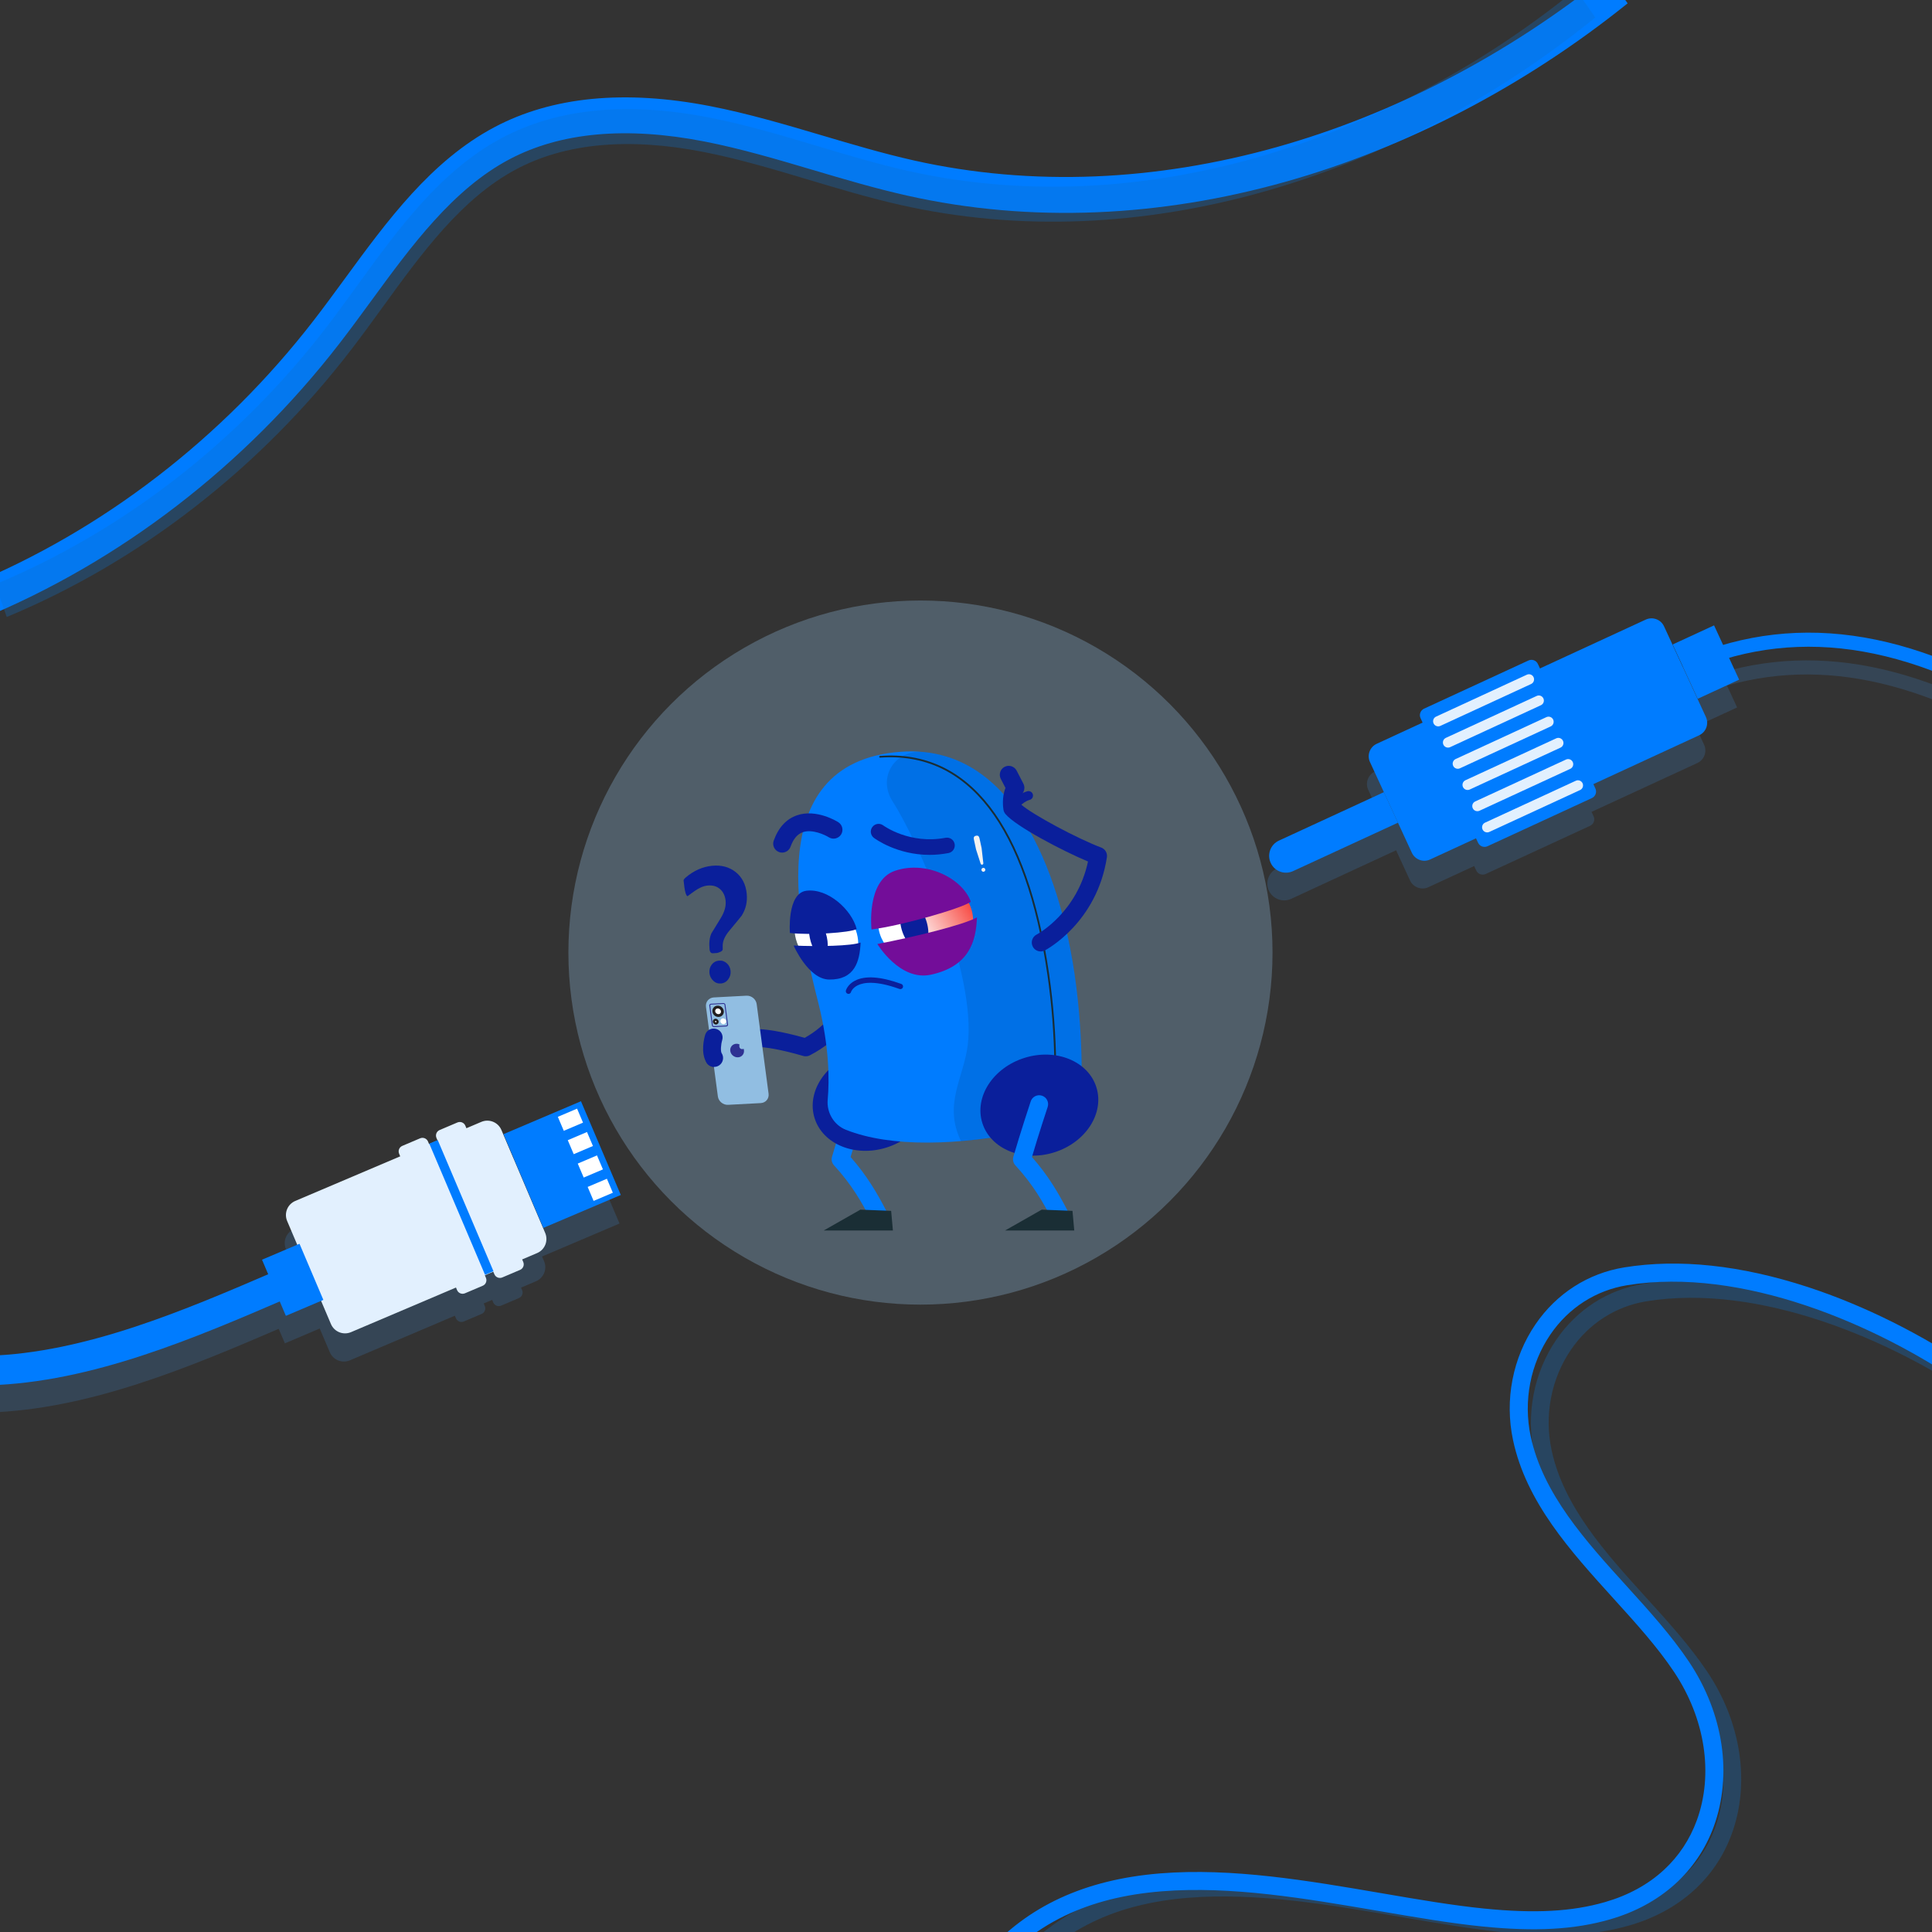 <svg enable-background="new 0 0 512 512" viewBox="0 0 512 512" xmlns="http://www.w3.org/2000/svg" xmlns:xlink="http://www.w3.org/1999/xlink"><rect x="0" y="0" width="512" height="512" fill="#333333" stroke="none"/><defs><clipPath id="a"><path d="m0 0h512v512h-512z"/></clipPath><clipPath id="b"></clipPath><clipPath id="c"></clipPath><linearGradient id="d" gradientUnits="userSpaceOnUse" x1="241.451" x2="261.155" y1="246.536" y2="234.536"><stop offset="0" stop-color="#fff"/><stop offset="1" stop-color="#f40a00"/></linearGradient><path id="e" d="m131.02 337.7c.34.8 1.27 1.18 2.08.84l4.73-2.01c.8-.34 1.18-1.27.84-2.08l-.29-.69 3.95-1.68c2.07-.88 3.03-3.26 2.15-5.33l-11.6-27.29c-.88-2.07-3.26-3.03-5.33-2.15l-3.95 1.68-.29-.69c-.34-.8-1.27-1.18-2.08-.84l-4.73 2.01c-.8.34-1.18 1.27-.84 2.08l.29.69-2.24.95-.29-.69c-.34-.8-1.27-1.18-2.08-.84l-4.73 2.01c-.8.34-1.18 1.27-.84 2.08l.29.69-27.81 11.82c-2.07.88-3.03 3.26-2.15 5.33l11.6 27.29c.88 2.07 3.26 3.03 5.33 2.15l27.81-11.82.29.69c.34.8 1.27 1.18 2.08.84l4.73-2.01c.8-.34 1.18-1.27.84-2.08l-.29-.69 2.24-.95z"/><path id="f" d="m440.99 165.99 11.09 24.02c.85 1.83.05 4-1.79 4.85l-71.29 32.91c-1.83.85-4 .05-4.85-1.79l-11.09-24.02c-.85-1.83-.05-4 1.79-4.85l71.29-32.91c1.84-.84 4.01-.04 4.85 1.79z"/></defs><g clip-path="url(#a)"><path d="m143.65 332.98 20.53-8.73-10.57-24.85-20.53 8.73-.52-1.22c-.88-2.07-3.26-3.03-5.33-2.15l-3.95 1.68-.29-.69c-.34-.8-1.27-1.18-2.08-.84l-4.73 2.01c-.8.34-1.18 1.27-.84 2.08l.29.69-2.24.95-.29-.69c-.34-.8-1.27-1.18-2.08-.84l-4.73 2.01c-.8.34-1.18 1.27-.84 2.08l.29.69-27.81 11.82c-2.07.88-3.03 3.26-2.15 5.33l2.6 6.13-9.23 3.93 1.62 3.81c-23.07 9.93-49.02 20.84-74.18 21.56-10.77.31-31.68-3.68-50.64-33.85-5.18-8.24-9.38-17.06-12.81-24.6-.59-1.31-1.17-2.71-1.78-4.19-2.94-7.13-6.26-15.21-14.04-19.12-11.1-5.6-21.01.69-28.98 5.75-.97.62-1.92 1.22-2.87 1.8-2.54 1.55-5.16 3.24-7.69 4.87-13.32 8.58-27.1 17.45-42.05 15.98-13.49-1.33-25.52-10.25-32.2-23.86-13.36-27.22-11.14-54.75 6.78-84.17 15.79-25.93 40.83-48.89 62.92-69.15 3.34-3.06 6.5-5.96 9.59-8.84 6.29-5.84 13.37-12.81 17.9-21.51 5.15-9.91 5.98-20.54 2.27-29.18-3.17-7.39-9.84-13.69-19.8-18.74-16.11-8.16-33.27-11.59-51-10.22-15.38 1.19-31.64 6.06-48.34 14.47-29.85 15.03-56.52 38.51-80.9 61.65l-17.34 16.46 5.4 5.69 17.34-16.46c23.94-22.72 50.08-45.76 79.03-60.33 15.78-7.95 31.07-12.54 45.42-13.66 16.28-1.26 32.05 1.9 46.86 9.4 8.28 4.19 13.71 9.18 16.14 14.84 2.74 6.37 1.98 14.77-2.02 22.47-3.95 7.59-10.48 13.99-16.28 19.39-3.07 2.86-6.22 5.74-9.55 8.8-22.47 20.61-47.94 43.97-64.31 70.85-9.09 14.92-14.31 29.12-15.97 43.4-1.88 16.25 1.09 32.5 8.85 48.3 1.5 3.06 3.24 5.93 5.19 8.57 8.25 11.19 20.16 18.34 33.28 19.64 17.67 1.75 33.29-8.31 47.06-17.19 2.61-1.68 5.07-3.26 7.53-4.77.98-.6 1.97-1.23 2.98-1.87 8.53-5.42 14.62-8.72 21.25-5.37 5.17 2.6 7.79 8.96 10.32 15.11.61 1.48 1.24 3.01 1.89 4.45 3.54 7.78 7.88 16.89 13.31 25.53 9.03 14.37 28.51 38.34 57.5 37.52 26.63-.76 53.32-11.98 77.03-22.18l1.64 3.85 9.23-3.93 2.67 6.28c.88 2.07 3.26 3.03 5.33 2.15l27.81-11.82.29.69c.34.8 1.27 1.18 2.08.84l4.73-2.01c.8-.34 1.18-1.27.84-2.08l-.29-.69 2.24-.95.29.69c.34.8 1.27 1.18 2.08.84l4.73-2.01c.8-.34 1.18-1.27.84-2.08l-.29-.69 3.95-1.68c2.07-.88 3.03-3.26 2.15-5.33z" fill="#3b6fa3" opacity=".31"/><use fill="#e2f0fe" xlink:href="#e"/><path clip-path="url(#b)" d="m81.49 337.1 61.11-25.76-11.6-21.69-61.61 27.05 5.55 14.56z" fill="#86b2e8" opacity=".14"/><path d="m135.43 297.59h27v22.31h-27z" fill="#007cff" transform="matrix(.391 .92 -.92 .391 374.791 50.886)"/><g fill="#fff"><path d="m149.11 294.09h4.03v5.54h-4.03z" transform="matrix(.391 .92 -.92 .391 365.191 41.633)"/><path d="m151.74 300.29h4.03v5.54h-4.03z" transform="matrix(.391 .92 -.92 .391 372.498 42.98)"/><path d="m154.38 306.48h4.03v5.54h-4.03z" transform="matrix(.391 .92 -.92 .391 379.806 44.329)"/><path d="m157.01 312.68h4.03v5.54h-4.03z" transform="matrix(.391 .92 -.92 .391 387.108 45.673)"/></g><path d="m103.32 318.89h37.78v2.43h-37.78z" fill="#007cff" transform="matrix(.391 .92 -.92 .391 368.982 82.386)"/><path d="m69.41 333.87h16.17v10.8h-16.17z" fill="#007cff" transform="matrix(.391 .92 -.92 .391 359.393 135.212)"/><path d="m-198.1 294.11c-1.95-2.64-3.68-5.5-5.19-8.57-7.75-15.8-10.73-32.04-8.85-48.3 1.65-14.28 6.88-28.48 15.97-43.4 16.37-26.88 41.84-50.24 64.31-70.85 3.33-3.06 6.48-5.94 9.55-8.8 5.81-5.4 12.33-11.79 16.28-19.39 4-7.7 4.76-16.09 2.02-22.47-2.43-5.66-7.86-10.65-16.14-14.84-14.81-7.5-30.57-10.66-46.86-9.4-14.36 1.11-29.64 5.71-45.42 13.66-28.95 14.57-55.09 37.61-79.03 60.33l-17.34 16.46-5.4-5.69 17.34-16.46c24.37-23.14 51.04-46.62 80.9-61.65 16.7-8.41 32.96-13.28 48.34-14.47 17.74-1.38 34.9 2.06 51 10.22 9.96 5.04 16.62 11.35 19.8 18.74 3.71 8.64 2.89 19.27-2.27 29.18-4.53 8.7-11.61 15.67-17.9 21.51-3.09 2.88-6.25 5.77-9.59 8.84-22.09 20.26-47.12 43.22-62.92 69.15-17.92 29.42-20.14 56.95-6.78 84.17 6.68 13.61 18.71 22.52 32.2 23.86 14.95 1.48 28.73-7.39 42.05-15.98 2.53-1.63 5.15-3.31 7.69-4.87.94-.58 1.9-1.18 2.87-1.8 7.96-5.06 17.88-11.35 28.98-5.75 7.77 3.92 11.1 12 14.04 19.12.61 1.48 1.19 2.88 1.78 4.19 3.43 7.54 7.63 16.36 12.81 24.6 18.96 30.17 39.87 34.16 50.64 33.85 25.84-.74 52.51-12.22 76.04-22.36l3.41-1.47 3.1 7.2-3.4 1.46c-24.17 10.41-51.57 22.21-78.91 22.99-29 .83-48.47-23.15-57.5-37.52-5.43-8.64-9.77-17.75-13.31-25.53-.65-1.44-1.28-2.97-1.89-4.45-2.53-6.15-5.15-12.51-10.32-15.11-6.63-3.34-12.72-.04-21.25 5.37-1.01.64-2 1.27-2.98 1.87-2.46 1.5-4.92 3.09-7.53 4.77-13.78 8.87-29.4 18.93-47.06 17.19-13.12-1.26-25.04-8.41-33.28-19.6z" fill="#007cff"/></g><g clip-path="url(#a)"><path d="m791.24 342.08c-12.58.07-28.99-8.38-37.29-27.43-10.24-23.5-4.92-48.79.23-73.25.39-1.87.78-3.73 1.17-5.58l.29-1.42c5.86-28.3 11.91-57.58 12.01-87.05.06-17.98-3.52-36.33-10.09-51.67-7.85-18.35-19.78-31.88-34.49-39.13-13.8-6.8-29.29-7.46-41.45-1.77-10.83 5.07-18.17 14.43-21.22 27.06-5.05 20.88-.93 42.69 3.06 63.79.51 2.71 1.02 5.39 1.5 8.05.26 1.44.53 2.89.8 4.36 5.58 30.41 11.89 64.87-8.39 90.24-6.21 7.76-13.16 11.81-21.25 12.36-21.16 1.45-45.31-21.47-64.72-39.89-7.57-7.18-14.1-13.38-19.65-17.4-35.02-25.4-66.35-33.63-95.65-25.08l-2.39-5.18-10.97 5.06-2.22-4.82c-.85-1.83-3.02-2.63-4.85-1.79l-28.04 12.94-.55-1.18c-.44-.95-1.56-1.36-2.51-.92l-27.67 12.77c-.95.44-1.36 1.56-.92 2.51l.55 1.18-12.15 5.61c-1.83.85-2.63 3.02-1.79 4.85l3.65 7.9-27.79 12.91c-2.23 1.03-3.21 3.68-2.18 5.91s3.68 3.21 5.91 2.18l27.8-12.87 3.69 8c.85 1.83 3.02 2.63 4.85 1.79l12.15-5.61.55 1.18c.44.95 1.56 1.36 2.51.92l27.67-12.77c.95-.44 1.36-1.56.92-2.51l-.55-1.18 28.04-12.94c1.83-.85 2.63-3.02 1.79-4.85l-1.66-3.6-.56-1.22 10.97-5.06-2.68-5.8c27.98-7.94 58.09.16 91.89 24.68 5.35 3.88 11.8 10 19.27 17.09 19.94 18.92 44.75 42.46 67.53 40.9 9.06-.62 17.1-5.25 23.9-13.75 21.34-26.7 14.86-62.05 9.14-93.23-.27-1.46-.53-2.91-.79-4.35-.48-2.67-.99-5.36-1.51-8.08-3.91-20.71-7.96-42.12-3.1-62.22 2.78-11.5 9.41-19.99 19.18-24.57 11.14-5.22 25.43-4.57 38.23 1.74 13.9 6.85 25.22 19.73 32.71 37.26 6.37 14.89 9.85 32.71 9.79 50.2-.1 29.09-6.11 58.18-11.93 86.31l-.29 1.42c-.38 1.85-.77 3.7-1.17 5.57-5.27 25.04-10.72 50.92 0 75.5 3.57 8.19 9.33 15.61 16.23 20.9 7.52 5.77 15.99 8.8 24.48 8.75z" fill="#3b6fa3" opacity=".31"/><use fill="#007cff" xlink:href="#f"/><path clip-path="url(#c)" d="m447.86 178-84.32 37.95-6.85-21.05 29.93-22.32 57.31-15.72z" fill="#3b6fa3" opacity=".31"/><path d="m407.56 175.96 15.24 33.02c.44.95.02 2.07-.92 2.51l-27.67 12.77c-.95.44-2.07.02-2.51-.92l-15.24-33.02c-.44-.95-.02-2.07.92-2.51l27.67-12.77c.95-.44 2.08-.03 2.51.92z" fill="#007cff"/><g fill="#e2f0fe"><path d="m419.4 207.57c.31.68.02 1.49-.66 1.8l-24.05 11.1c-.68.31-1.49.02-1.8-.66-.31-.68-.02-1.49.66-1.8l24.05-11.1c.67-.32 1.48-.02 1.8.66z"/><path d="m416.8 201.95c.31.68.02 1.49-.66 1.8l-24.05 11.1c-.68.31-1.49.02-1.8-.66-.31-.68-.02-1.49.66-1.8l24.05-11.1c.68-.32 1.49-.02 1.8.66z"/><path d="m414.21 196.33c.31.68.02 1.49-.66 1.8l-24.05 11.1c-.68.31-1.49.02-1.8-.66-.31-.68-.02-1.49.66-1.8l24.05-11.1c.67-.32 1.48-.02 1.8.66z"/><path d="m411.61 190.71c.31.68.02 1.49-.66 1.8l-24.05 11.1c-.68.31-1.49.02-1.8-.66-.31-.68-.02-1.49.66-1.8l24.05-11.1c.68-.32 1.49-.02 1.8.66z"/><path d="m409.02 185.09c.31.68.02 1.49-.66 1.8l-24.05 11.11c-.68.31-1.49.02-1.8-.66-.31-.68-.02-1.49.66-1.8l24.05-11.1c.68-.33 1.48-.03 1.8.65z"/><path d="m406.42 179.47c.31.68.02 1.49-.66 1.8l-24.05 11.1c-.68.31-1.49.02-1.8-.66-.31-.68-.02-1.49.66-1.8l24.05-11.1c.68-.32 1.49-.02 1.8.66z"/></g><path d="m366.75 209.93 3.73 8.09-27.82 12.84c-2.23 1.03-4.88.06-5.91-2.18-1.03-2.23-.06-4.88 2.18-5.91z" fill="#007cff"/><path d="m444.1 169.43h15.85v12.08h-15.85z" fill="#007cff" transform="matrix(-.419 -.908 .908 -.419 482.151 659.417)"/><path d="m452.85 172.1c30.36-10.4 62.87-2.58 99.37 23.9 5.55 4.03 12.08 10.23 19.65 17.4 19.41 18.42 43.56 41.34 64.72 39.89 8.09-.56 15.05-4.6 21.25-12.36 20.29-25.37 13.97-59.84 8.39-90.24-.27-1.46-.53-2.92-.8-4.36-.48-2.66-.99-5.34-1.5-8.05-3.98-21.1-8.11-42.91-3.06-63.79 3.05-12.63 10.39-21.99 21.22-27.06 12.15-5.69 27.65-5.03 41.45 1.77 14.71 7.25 26.64 20.78 34.49 39.13 6.56 15.34 10.15 33.69 10.09 51.67-.1 29.47-6.15 58.74-12.01 87.05l-.29 1.42c-.38 1.85-.78 3.71-1.17 5.58-5.15 24.46-10.47 49.75-.23 73.25 8.3 19.04 24.71 27.5 37.29 27.43l.02 3.72c-8.49.05-16.96-2.98-24.48-8.75-6.9-5.29-12.66-12.72-16.23-20.9-10.72-24.59-5.27-50.47 0-75.5.39-1.86.78-3.72 1.17-5.57l.29-1.42c5.82-28.13 11.84-57.21 11.93-86.31.06-17.48-3.42-35.31-9.79-50.2-7.5-17.52-18.81-30.4-32.71-37.26-12.8-6.3-27.09-6.95-38.23-1.74-9.77 4.57-16.4 13.07-19.18 24.57-4.86 20.1-.81 41.51 3.1 62.22.51 2.72 1.02 5.41 1.51 8.08.26 1.44.53 2.89.79 4.35 5.72 31.19 12.2 66.54-9.14 93.23-6.8 8.5-14.84 13.13-23.9 13.75-22.79 1.56-47.6-21.98-67.53-40.9-7.47-7.09-13.92-13.21-19.27-17.09-35.45-25.72-66.85-33.37-95.99-23.39z" fill="#007cff"/></g><g clip-path="url(#a)"><path d="m-4.81 163.96-3.19-8.88c17.54-7.23 34.25-16.92 49.68-28.79s29.34-25.74 41.34-41.23c2.83-3.65 5.66-7.52 8.4-11.26 11.24-15.35 22.85-31.22 39.64-40.11 15.3-8.1 34.53-9.97 57.16-5.56 10.09 1.97 20.05 4.92 29.67 7.77 7.96 2.36 16.19 4.8 24.34 6.63 15.51 3.48 31.71 4.89 48.13 4.21 15.85-.66 31.98-3.26 47.97-7.75 31-8.7 61.32-24.51 87.68-45.71l5.33 7.61c-27.27 21.93-58.66 38.29-90.76 47.31-16.6 4.66-33.38 7.37-49.88 8.05-17.15.71-34.07-.77-50.29-4.41-8.43-1.89-16.8-4.37-24.89-6.77-9.44-2.8-19.2-5.69-28.89-7.58-20.71-4.03-38.08-2.44-51.63 4.73-14.98 7.92-25.96 22.93-36.58 37.45-2.77 3.79-5.64 7.71-8.55 11.47-12.48 16.11-26.95 30.54-42.99 42.88-16.06 12.35-33.44 22.42-51.69 29.94z" fill="#007cff"/></g><g clip-path="url(#a)" opacity=".3"><path d="m1.79 163.51-3.08-8.65c16.93-7.05 33.06-16.48 47.95-28.05s28.32-25.08 39.9-40.17c2.73-3.56 5.46-7.33 8.11-10.97 10.84-14.96 22.06-30.42 38.26-39.08 14.77-7.89 33.33-9.71 55.17-5.42 9.74 1.91 19.35 4.79 28.64 7.57 7.68 2.3 15.63 4.68 23.49 6.46 14.97 3.39 30.6 4.77 46.46 4.11 15.3-.64 30.87-3.18 46.3-7.55 29.92-8.48 59.19-23.88 84.63-44.54l5.15 7.42c-26.33 21.37-56.62 37.31-87.61 46.09-16.03 4.54-32.22 7.18-48.14 7.85-16.55.69-32.88-.75-48.54-4.3-8.13-1.84-16.21-4.26-24.03-6.6-9.11-2.73-18.53-5.55-27.89-7.39-19.99-3.93-36.76-2.38-49.84 4.61-14.46 7.72-25.06 22.34-35.31 36.49-2.68 3.69-5.45 7.51-8.26 11.17-12.05 15.7-26.01 29.76-41.5 41.78-15.47 12.03-32.25 21.84-49.86 29.17z" fill="#0d70c9"/></g><g clip-path="url(#a)" opacity=".3"><path d="m262.67 535.32 3.58-16.55 2.64.57c11.05-12.58 26.04-19.5 45.66-21.09 18.74-1.52 38.62 1.89 57.84 5.19 9.5 1.63 18.47 3.17 26.76 4 13.1 1.31 22.79.79 31.4-1.7 6.07-1.75 11.24-4.58 15.39-8.41 3.86-3.56 6.74-7.91 8.57-12.91 4.41-12.08 2.2-26.55-5.93-38.7-4.38-6.56-9.95-12.7-15.85-19.2-11.16-12.31-22.7-25.04-26.16-41.26-2.23-10.49-.1-21.5 5.86-30.22 5.49-8.02 13.7-13.29 23.12-14.82 14.28-2.33 30.41-.6 47.94 5.13 14.62 4.78 29.95 12.43 43.18 21.54l-2.67 3.87c-22.8-15.71-57.81-30.77-87.69-25.9-8.14 1.33-15.24 5.88-19.99 12.83-5.24 7.66-7.11 17.35-5.14 26.58 3.19 14.99 14.3 27.24 25.04 39.08 5.75 6.34 11.7 12.9 16.27 19.75 8.96 13.4 11.36 29.45 6.43 42.93-4.32 11.83-13.94 20.43-27.07 24.22-9.21 2.66-19.44 3.23-33.17 1.86-8.46-.85-17.51-2.4-27.09-4.04-18.93-3.25-38.51-6.61-56.66-5.14-9.71.79-17.97 2.87-25.24 6.37-8.2 3.94-14.9 9.56-20.5 17.16z" fill="#0d70c9"/></g><circle clip-path="url(#a)" cx="243.93" cy="252.44" fill="#91bee2" opacity=".31" r="93.3"/><g clip-path="url(#a)"><path d="m232.69 324.19c-.86 0-1.68-.47-2.1-1.28-2.12-4.09-4.78-8.89-9.57-14.09-.56-.61-.76-1.46-.53-2.26 1.78-6.17 4.57-14.61 4.6-14.69.41-1.24 1.75-1.91 2.99-1.5s1.91 1.75 1.5 2.99c-.03.08-2.43 7.34-4.17 13.26 4.4 4.99 7.11 9.73 9.39 14.12.6 1.16.15 2.59-1.01 3.19-.36.17-.73.26-1.1.26z" fill="#007cff"/><path d="m236.63 326.09h-18.33l9.71-5.52 8.15.32z" fill="#1a2e35"/><ellipse cx="230.96" cy="291.36" fill="#0a1f9b" rx="15.83" ry="13.12" transform="matrix(.955 -.298 .298 .955 -76.404 82.169)"/><path d="m189.26 282.74c-.93 0-1.81-.55-2.18-1.46-.5-1.21.07-2.59 1.28-3.09 1.37-.57 1.56-1.97 1.57-1.99.1-1.06.89-1.92 1.93-2.11.56-.1 1.11-.26 1.74-.45 3.2-.94 7.17-2.1 19.66 1.4 12.32-6.89 12.46-19.81 12.46-20.37 0-1.3 1.05-2.36 2.36-2.37h.01c1.3 0 2.35 1.04 2.36 2.34 0 .69-.07 16.91-15.83 25.03-.54.28-1.16.34-1.74.17-11.91-3.44-15.26-2.46-17.95-1.67-.24.07-.48.14-.73.21-.58 1.5-1.8 3.23-4.03 4.16-.31.15-.61.2-.91.2z" fill="#0a1f9b"/><path d="m216.88 265.83c-4.48-17.82-16.43-63.79 21.85-66.6 34.34-2.52 43.77 43.19 46.06 59.03 1.34 9.23 1.78 17.6 1.86 24.14.1 8.44-5.83 15.72-14.1 17.39-18.71 3.8-36.42 4.34-48.34-.37-3.22-1.27-5.17-4.56-4.86-8.01.46-5.11.46-13.91-2.47-25.58z" fill="#007cff"/><path d="m284.79 258.26c-2.16-14.92-10.65-56.4-40.39-59-3.46-.3-6.88 1.4-8.47 4.49-1.33 2.57-1.28 5.69.7 8.77 6.55 10.16 22.19 45.29 19.83 64.44-1.07 8.71-6.54 15.66-1.78 25.46 5.74-.47 11.76-1.36 17.88-2.61 8.27-1.68 14.2-8.95 14.1-17.39-.08-6.55-.53-14.93-1.87-24.16z" opacity=".1"/><path d="m279.67 282.64c-.13 0-.23-.1-.24-.23-.1-8.14-.72-16.25-1.86-24.11-5.69-39.34-21.01-59.23-44.31-57.51-.13.02-.24-.09-.25-.22s.09-.24.22-.25c23.58-1.74 39.08 18.3 44.81 57.92 1.14 7.88 1.77 16.01 1.86 24.17.01.12-.1.23-.23.23z" fill="#1a2e35"/><ellipse cx="275.39" cy="292.62" fill="#0a1f9b" rx="15.83" ry="13.12" transform="matrix(.955 -.298 .298 .955 -74.758 95.484)"/><path d="m280.75 324.19c-.86 0-1.68-.47-2.1-1.28-2.12-4.09-4.78-8.89-9.57-14.09-.56-.61-.76-1.46-.53-2.26 1.78-6.17 4.57-14.61 4.6-14.69.41-1.24 1.75-1.91 2.99-1.5s1.91 1.75 1.5 2.99c-.03.08-2.43 7.34-4.17 13.26 4.4 4.99 7.11 9.73 9.39 14.12.6 1.16.15 2.59-1.01 3.19-.36.17-.73.26-1.1.26z" fill="#007cff"/><path d="m275.79 252.14c-.85 0-1.67-.46-2.09-1.27-.61-1.15-.16-2.58.99-3.19.46-.24 10.75-5.87 13.64-19.37-6.86-2.87-19.19-9.35-21.89-12.6-.26-.32-.44-.69-.51-1.1-.06-.36-.51-3.15.53-5.8l-1.24-2.4c-.6-1.16-.15-2.59 1.01-3.19s2.59-.15 3.19 1.01l1.79 3.46c.38.74.35 1.63-.09 2.33-.57.91-.64 2.25-.59 3.12 3.04 2.74 15.3 9.24 21.3 11.47 1.05.39 1.68 1.47 1.51 2.58-2.67 17.27-15.88 24.38-16.44 24.68-.37.18-.74.27-1.11.27z" fill="#0a1f9b"/><path d="m268.25 215.39c-.22 0-.45-.06-.65-.19-.55-.36-.7-1.09-.34-1.64.08-.13 2.04-3.07 5.01-3.87.63-.17 1.28.21 1.45.84s-.21 1.28-.84 1.45c-2.08.56-3.63 2.85-3.64 2.88-.23.34-.61.53-.99.53z" fill="#0a1f9b"/><path d="m284.69 326.09h-18.33l9.71-5.52 8.15.32z" fill="#1a2e35"/><path d="m257.85 243.08c.55 6.24-4.62 11.8-11.56 12.41-6.93.61-13-3.95-13.56-10.19-.55-6.24 4.62-11.8 11.56-12.41s13.01 3.95 13.56 10.19z" fill="url(#d)"/><ellipse cx="242.22" cy="245.3" fill="#0a1f9b" rx="3.46" ry="6.3" transform="matrix(.962 -.274 .274 .962 -57.948 75.768)"/><path d="m230.96 246.32c7.96-1.02 23.71-5.51 26.31-7.33-2.05-5.99-11.57-11.11-20.09-8.22-7.68 2.6-6.22 15.55-6.22 15.55z" fill="#730d99"/><path d="m232.51 250.17c9.88-1.88 22.72-5.03 26.39-7.05-.23 6.44-2.1 12.97-12.18 15.18-8.25 1.8-14.21-8.13-14.21-8.13z" fill="#730d99"/><ellipse cx="218.95" cy="248.17" fill="#fff" rx="7.76" ry="9.81" transform="matrix(.834 -.552 .552 .834 -100.589 162.028)"/><g fill="#0a1f9b"><path d="m219.12 248.33c.6 2.82.08 5.18-1.16 5.26s-2.73-2.14-3.33-4.96-.08-5.18 1.16-5.26c1.25-.08 2.73 2.14 3.33 4.96z"/><path d="m209.33 247.25c5.34.63 15.94-.07 17.7-1.04-1.3-5.11-7.62-10.89-13.35-10.15-5.17.67-4.35 11.19-4.35 11.19z"/><path d="m210.32 250.58c6.63.3 15.27.13 17.75-.8-.23 5.06-1.56 9.89-8.33 9.81-5.54-.06-9.42-9.01-9.42-9.01z"/><path d="m246.35 226.55c-8.69 0-14.48-4.3-14.76-4.51-.91-.69-1.09-1.98-.4-2.89s1.98-1.09 2.89-.4c.1.07 6.97 5.08 16.5 3.27 1.12-.21 2.2.52 2.41 1.64s-.52 2.2-1.64 2.41c-1.75.33-3.42.48-5 .48z"/><path d="m207.27 225.95c-.27 0-.54-.04-.8-.14-1.23-.44-1.87-1.8-1.43-3.02 1.25-3.49 3.33-5.75 6.18-6.73 5.16-1.78 10.71 1.68 10.94 1.83 1.1.7 1.43 2.16.74 3.26-.7 1.1-2.15 1.43-3.25.74-1.08-.67-4.41-2.22-6.9-1.35-1.43.5-2.5 1.76-3.25 3.85-.35.96-1.26 1.56-2.23 1.56z"/><path d="m224.86 263.39c-.07 0-.13-.01-.2-.03-.37-.11-.59-.49-.49-.87.02-.06.46-1.6 2.4-2.6 2.71-1.4 6.84-1.11 12.28.86.37.13.56.54.43.91s-.54.56-.91.43c-6.24-2.26-9.47-1.77-11.09-.96-1.41.7-1.74 1.71-1.75 1.75-.08.31-.36.51-.67.51z"/></g><path d="m201.6 292.33-8.65.46c-1.32.07-2.54-.93-2.71-2.24l-3.15-23.72c-.17-1.31.76-2.43 2.08-2.5l8.65-.46c1.32-.07 2.54.93 2.71 2.24l3.15 23.72c.18 1.31-.75 2.43-2.08 2.5z" fill="#91bee2"/><path d="m195.58 280.2c-1 .06-1.92-.7-2.05-1.69s.57-1.84 1.57-1.9c.31-.02.61.05.88.17-.02.06-.03.13-.04.19-.12.8.4 1.24 1.14.98.03.12.06.24.08.36.13.99-.58 1.84-1.58 1.89z" fill="#2e3192"/><path d="m192.51 272.02-3.29.18c-.27.01-.52-.19-.56-.46l-.69-5.23c-.04-.27.16-.5.43-.51l3.29-.18c.27-.01.52.19.56.46l.69 5.23c.03.26-.16.49-.43.51zm-4.08-5.79c-.13.01-.23.12-.21.25l.69 5.23c.02.13.14.23.28.23l3.29-.18c.13-.01.23-.12.21-.25l-.69-5.23c-.02-.13-.14-.23-.28-.23z" fill="#2e3192"/><ellipse cx="189.64" cy="270.67" fill="#231f20" rx=".73" ry=".79" transform="matrix(.621 -.784 .784 .621 -140.291 251.333)"/><ellipse cx="191.62" cy="270.57" fill="#fff" rx=".73" ry=".79" transform="matrix(.621 -.784 .784 .621 -139.454 252.851)"/><ellipse cx="190.26" cy="267.93" fill="#fff" rx="1.09" ry="1.18" stroke="#231f20" stroke-miterlimit="10" stroke-width=".75" transform="matrix(.621 -.784 .784 .621 -137.907 250.784)"/><ellipse cx="189.64" cy="270.67" fill="#fff" rx=".3" ry=".32" stroke="#231f20" stroke-miterlimit="10" stroke-width=".25" transform="matrix(.621 -.784 .784 .621 -140.291 251.333)"/><path d="m189.26 282.74c-.77 0-1.53-.38-1.98-1.07-1.71-2.63-.64-6.63-.41-7.41.37-1.25 1.69-1.96 2.94-1.59s1.96 1.69 1.59 2.94c-.39 1.32-.46 3.01-.16 3.48.71 1.09.41 2.56-.69 3.27-.4.26-.85.38-1.29.38z" fill="#0a1f9b"/></g><g clip-path="url(#a)"><path d="m254.75 534.13 3.64-16.81 2.68.58c11.22-12.79 26.46-19.81 46.4-21.43 19.04-1.54 39.24 1.92 58.77 5.27 9.65 1.66 18.77 3.22 27.19 4.06 13.31 1.33 23.15.8 31.9-1.72 6.16-1.78 11.42-4.65 15.63-8.54 3.92-3.62 6.85-8.04 8.71-13.12 4.48-12.27 2.23-26.97-6.02-39.33-4.45-6.67-10.11-12.9-16.1-19.51-11.34-12.51-23.07-25.44-26.58-41.93-2.27-10.66-.1-21.85 5.96-30.71 5.57-8.15 13.92-13.5 23.49-15.06 14.51-2.36 30.9-.61 48.71 5.21 14.86 4.86 30.44 12.63 43.87 21.89l-2.71 3.94c-23.17-15.96-58.74-31.26-89.1-26.32-8.27 1.35-15.49 5.98-20.31 13.04-5.32 7.78-7.23 17.63-5.23 27.01 3.24 15.23 14.53 27.68 25.45 39.71 5.84 6.44 11.88 13.11 16.53 20.07 9.1 13.62 11.54 29.92 6.54 43.62-4.39 12.02-14.16 20.76-27.51 24.61-9.36 2.7-19.75 3.28-33.7 1.89-8.59-.86-17.79-2.44-27.53-4.11-19.24-3.3-39.13-6.71-57.58-5.22-9.87.8-18.26 2.92-25.65 6.47-8.33 4.01-15.14 9.71-20.83 17.44z" fill="#007cff"/></g><g clip-path="url(#a)"><path d="m260.1 230.4c.01-.07.04-.13.07-.18.04-.06.08-.1.14-.14s.12-.07.19-.08.14-.02.21 0 .13.04.18.07c.06.04.1.08.14.14s.07.12.08.19c.02.07.02.14 0 .21-.01.07-.04.13-.07.18-.04.06-.08.1-.14.14s-.12.07-.19.08c-.07.02-.14.02-.21 0-.07-.01-.13-.04-.18-.07-.06-.04-.1-.08-.14-.14s-.07-.12-.08-.19c-.01-.08-.01-.14 0-.21zm-.52-8.22c-.06-.29-.16-.49-.31-.61-.14-.12-.35-.15-.62-.09s-.45.17-.53.34-.09.4-.02.68l.56 2.6 1.22 3.79v-.01c.04.13.11.2.19.24.08.03.16.04.24.02s.15-.06.21-.12.08-.16.07-.29l-.45-3.96z" fill="#f1f2f2"/></g><g clip-path="url(#a)"><path d="m197.89 236.85c.21 2.11-.23 4.05-1.33 5.8-.14.21-1.22 1.52-3.23 3.94-1.21 1.43-1.82 2.78-1.81 4.04 0 .32 0 .65.01.97-.03.25-.23.46-.58.63-.41.19-.73.29-.96.32-.74.07-1.18.09-1.32.06-.36-.1-.57-.43-.63-1-.17-1.75-.01-3.17.49-4.26.84-1.35 1.67-2.7 2.49-4.06.99-1.63 1.41-3.13 1.28-4.52-.13-1.36-.63-2.41-1.49-3.16s-1.96-1.06-3.3-.93c-1.08.11-2.24.6-3.48 1.49s-1.84 1.33-1.78 1.32c-.45.04-.82-1.33-1.09-4.13-.02-.2.17-.48.58-.83 2.13-1.81 4.46-2.84 6.98-3.09 2.46-.24 4.55.32 6.26 1.68 1.69 1.36 2.67 3.27 2.91 5.73zm-4.28 20.44c.08.82-.12 1.56-.6 2.22s-1.12 1.04-1.92 1.12c-.79.08-1.48-.16-2.07-.72s-.93-1.25-1.01-2.06c-.08-.82.11-1.55.58-2.19s1.1-1 1.9-1.08c.82-.08 1.52.15 2.11.69.59.53.93 1.21 1.01 2.02z" fill="#0a1f9b"/></g></svg>